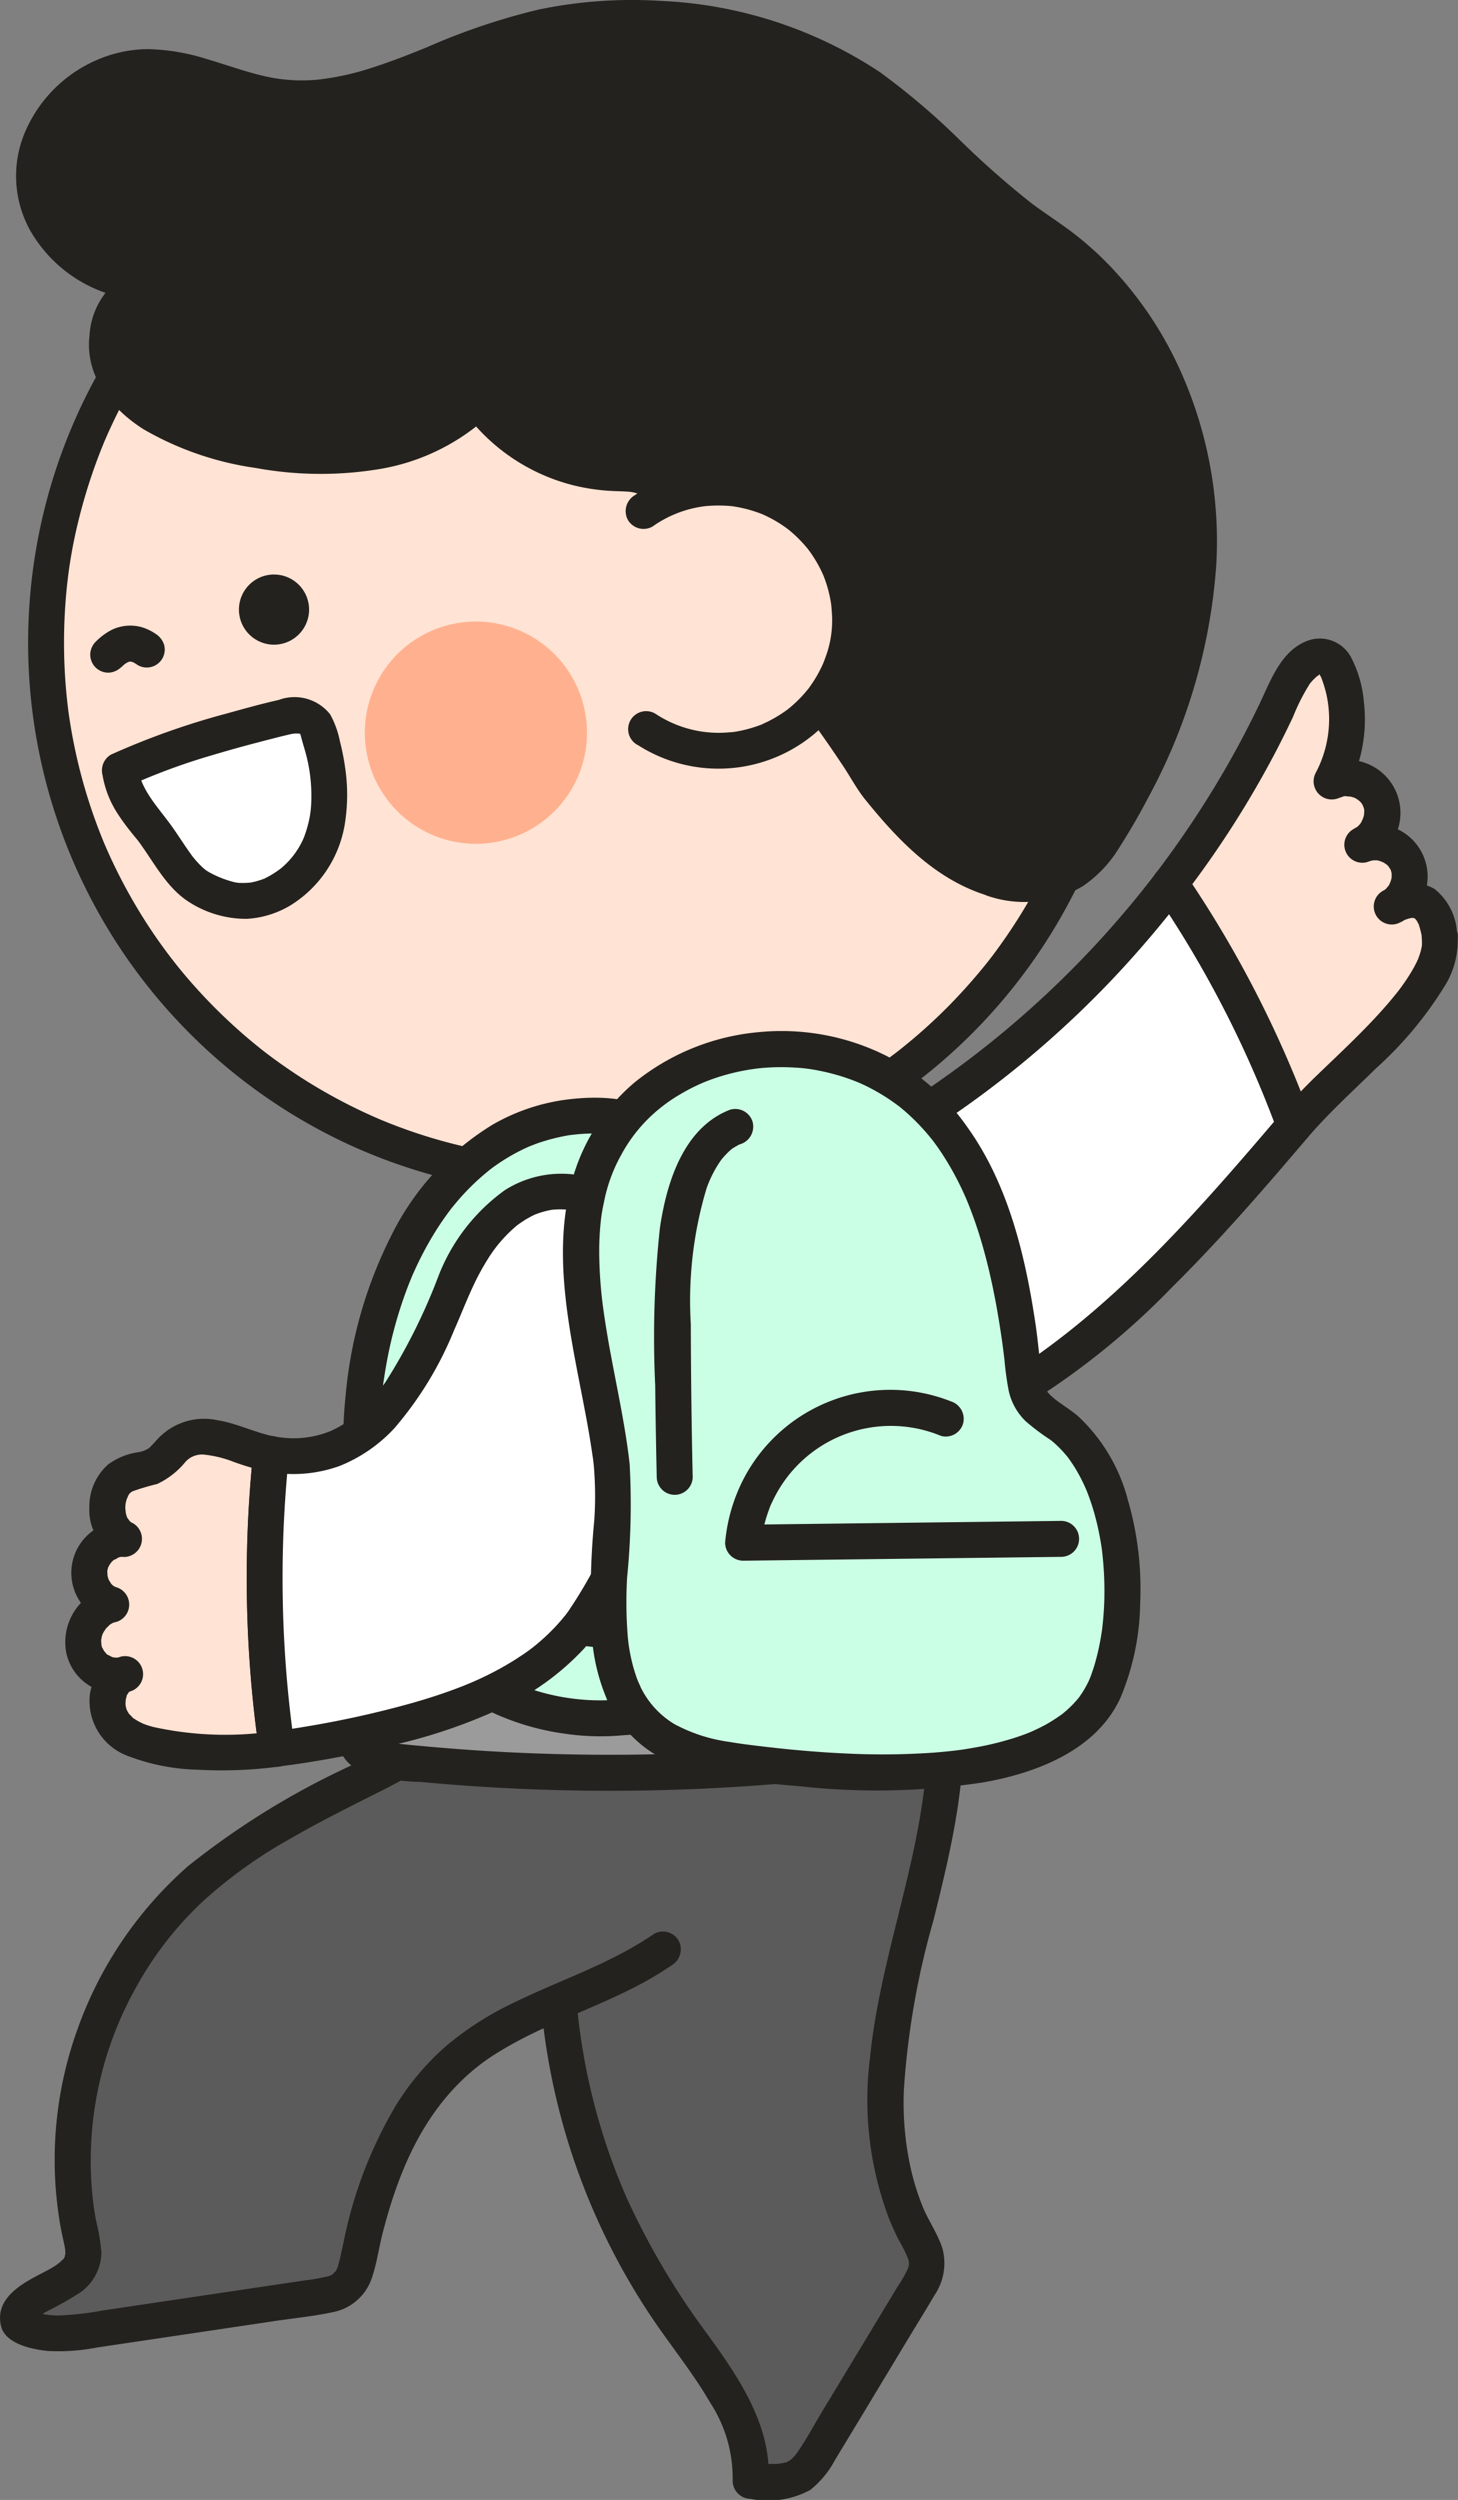 <svg xmlns="http://www.w3.org/2000/svg" width="84.851" height="145.431" viewBox="0 0 84.851 145.431">
  <rect x="0" y="0" width="84.851" height="145.431" fill="#808080" stroke="none"/>
  <g id="img_" transform="translate(-543.607 -739.114)">
    <path id="패스_5023" data-name="패스 5023" d="M600.131,906.364a37.145,37.145,0,0,0,4.5,34.521c2.07,2.942,4.673,5.968,4.434,9.428,1.87.114,2.794.261,3.782-1.374l5.883-9.737a3.209,3.209,0,0,0,.591-1.5,3.627,3.627,0,0,0-.62-1.721c-2.5-4.669-1.953-10.146-.809-15.213s2.839-10.137,2.466-15.294" transform="translate(-21.768 -66.874)" fill="#5b5b5b"/>
    <path id="패스_5024" data-name="패스 5024" d="M598.42,905.382a37.28,37.28,0,0,0-2.092,18.038,38.894,38.894,0,0,0,6.692,17.289c1.013,1.441,2.107,2.832,2.991,4.359a8,8,0,0,1,1.3,4.541,1.065,1.065,0,0,0,1.047,1.047,5.182,5.182,0,0,0,3.474-.523,5.606,5.606,0,0,0,1.442-1.749l1.452-2.4,2.9-4.806c.477-.789.967-1.572,1.43-2.369a3.311,3.311,0,0,0,.465-2.723c-.267-.84-.793-1.578-1.133-2.39a14.734,14.734,0,0,1-.692-2.175,17.716,17.716,0,0,1-.419-4.663A46.693,46.693,0,0,1,619,916.993c.991-3.991,1.98-8.08,1.7-12.224a1.072,1.072,0,0,0-1.047-1.047,1.055,1.055,0,0,0-1.047,1.047c.475,6.915-2.623,13.416-3.3,20.216a19.518,19.518,0,0,0,1.12,9.4c.167.4.343.8.542,1.191a8.229,8.229,0,0,1,.535,1.067.751.751,0,0,1-.019.67,8.106,8.106,0,0,1-.6,1.039l-2.827,4.679-1.566,2.592c-.491.813-.943,1.674-1.5,2.446.1-.145-.013.016-.044.05-.059.065-.116.129-.179.19-.039.038-.085.071-.122.109s.158-.084-.037.017c-.053.028-.109.059-.16.09-.165.1.188-.031-.017,0-.117.02-.239.06-.356.087.267-.062-.087,0-.19.008-.143.005-.286,0-.43,0-.37-.01-.739-.038-1.107-.06l1.047,1.046c.194-3.232-1.746-6.033-3.55-8.528a43.522,43.522,0,0,1-4.714-7.966,36.346,36.346,0,0,1-2.925-17.423,32.929,32.929,0,0,1,.734-4.831,36.031,36.031,0,0,1,1.489-4.923,1.055,1.055,0,0,0-.731-1.287,1.07,1.07,0,0,0-1.287.731" transform="translate(-21.067 -66.171)" fill="#24221e"/>
    <path id="패스_5025" data-name="패스 5025" d="M588.194,904.848a31.507,31.507,0,0,0-20.155,2.884c-5.519,2.864-11.026,5.121-14.818,9.989a21.666,21.666,0,0,0-4.213,17.855,2.739,2.739,0,0,1,.047,1.607c-.631,1.565-3.982,1.787-3.662,3.424,1.075.848,2.711.688,4.131.477l13.3-1.979a3.318,3.318,0,0,0,1.512-.482,2.628,2.628,0,0,0,.815-1.674c.949-4.491,2.555-9.177,6.462-12.158,3.314-2.528,7.844-3.48,11.284-5.871" transform="translate(-0.71 -66.402)" fill="#5b5b5b"/>
    <path id="패스_5026" data-name="패스 5026" d="M587.762,903.143a32.849,32.849,0,0,0-12.338.013,31.227,31.227,0,0,0-5.724,1.662c-1.881.749-3.659,1.71-5.465,2.619a46.1,46.1,0,0,0-9.69,5.947,22.784,22.784,0,0,0-6.484,9.641,22.363,22.363,0,0,0-.914,11.421c.069.379.2.895.244,1.185a1.5,1.5,0,0,1,.012.374c.019-.148-.08.254.013.018-.016.041-.048.078-.062.12s-.047.077-.072.114q.145-.179.038-.049c-.1.1-.211.2-.309.3.188-.19-.08.051-.156.1-.268.172-.55.32-.833.466-1.171.6-2.732,1.466-2.357,3.057.248,1.049,1.824,1.364,2.73,1.453a11.727,11.727,0,0,0,2.847-.2l6.946-1.033,3.4-.507c1.117-.166,2.262-.278,3.367-.513a2.988,2.988,0,0,0,2.318-2.074c.268-.8.382-1.659.589-2.475.862-3.385,2.172-6.613,4.707-9.019a11.85,11.85,0,0,1,2.048-1.566,24.131,24.131,0,0,1,2.564-1.356c1.706-.792,3.464-1.468,5.146-2.31a19.866,19.866,0,0,0,2.393-1.4,1.073,1.073,0,0,0,.375-1.432,1.055,1.055,0,0,0-1.432-.375c-2.523,1.738-5.468,2.679-8.2,4.02a18.286,18.286,0,0,0-3.852,2.463,15.188,15.188,0,0,0-2.9,3.386,25.222,25.222,0,0,0-3.1,8.017c-.074.324-.14.649-.213.974-.04.173-.09.341-.138.512-.007.023-.074.185-.01.045a1.744,1.744,0,0,1-.153.274c.1-.147-.2.159-.087.081a.954.954,0,0,1-.423.17,11.962,11.962,0,0,1-1.259.215l-5.542.825-6.207.924a17.327,17.327,0,0,1-2.433.283,4.291,4.291,0,0,1-1.014-.074c-.07-.016-.141-.034-.211-.054-.014,0-.31-.107-.153-.042a2.48,2.48,0,0,1-.548-.33l.481.625c.025.151,0,.17.016.028.022-.178-.063.243.007.023.019-.062-.108.222-.013.043s-.149.133.014-.025c.045-.043.09-.088.135-.132.144-.139-.056.026,0,0,.146-.08.282-.187.427-.27a20.613,20.613,0,0,0,1.822-1.017,2.891,2.891,0,0,0,1.4-2.464,11.926,11.926,0,0,0-.309-1.809c-.1-.536-.157-.916-.206-1.4a20.626,20.626,0,0,1,2.538-12.195,20.075,20.075,0,0,1,3.925-5.031,27.4,27.4,0,0,1,5.032-3.6c1.878-1.086,3.827-2.041,5.762-3.018a40.932,40.932,0,0,1,6-2.643,30.508,30.508,0,0,1,13.458-1.216c.417.057,1.023.16,1.508.253a1.075,1.075,0,0,0,1.287-.731,1.056,1.056,0,0,0-.731-1.288" transform="translate(0 -65.705)" fill="#24221e"/>
    <path id="패스_5027" data-name="패스 5027" d="M621.267,842.487l7.492,14.795c8.751-3.569,15.27-10.933,21.4-18.149a63.721,63.721,0,0,0-7.227-14.059,57.686,57.686,0,0,1-21.67,17.414" transform="translate(-31.218 -34.555)" fill="#fff"/>
    <path id="패스_5028" data-name="패스 5028" d="M619.664,842.324l2.534,5,4.036,7.97.923,1.822a1.048,1.048,0,0,0,1.182.481,44.013,44.013,0,0,0,14.026-9.766c2.02-2,3.924-4.107,5.783-6.252q.711-.82,1.415-1.647c.213-.251.434-.5.642-.753.448-.552.259-1.064.047-1.659-.539-1.513-1.165-3-1.85-4.45a79.084,79.084,0,0,0-5.261-9.218,1.064,1.064,0,0,0-1.807,0,57.1,57.1,0,0,1-15.881,14.184,56.084,56.084,0,0,1-5.413,2.854,1.055,1.055,0,0,0-.376,1.432,1.072,1.072,0,0,0,1.432.376,58.253,58.253,0,0,0,17.96-12.958,61.417,61.417,0,0,0,4.084-4.831h-1.807a63.014,63.014,0,0,1,7.122,13.809l.269-1.018c-4.7,5.524-9.588,11.17-15.68,15.094a33.607,33.607,0,0,1-5.262,2.786l1.182.481-2.534-5-4.037-7.969-.922-1.822a1.047,1.047,0,1,0-1.807,1.057" transform="translate(-30.52 -33.862)" fill="#24221e"/>
    <path id="패스_5029" data-name="패스 5029" d="M673.177,819.293c-.21-1.662-1-2.749-2.782-1.771a2,2,0,0,0-1.741-3.6,2.04,2.04,0,1,0-1.788-3.665,7.664,7.664,0,0,0,.424-6.334,1.714,1.714,0,0,0-.472-.749c-.925-.743-2.087.573-2.568,1.657a56.585,56.585,0,0,1-6.747,11.35,63.765,63.765,0,0,1,7.227,14.059l.481-.565c1.924-2.268,8.37-7.2,7.966-10.386" transform="translate(-45.785 -25.666)" fill="#ffe3d4"/>
    <path id="패스_5030" data-name="패스 5030" d="M673.479,818.313a3.529,3.529,0,0,0-1.309-2.522,2.87,2.87,0,0,0-3.01.126l1.057,1.807a3.044,3.044,0,0,0-2.548-5.508l.806,1.912a3.084,3.084,0,1,0-2.844-5.472l1.432,1.432a8.715,8.715,0,0,0,1-5.129,6.906,6.906,0,0,0-.764-2.67,2.066,2.066,0,0,0-2.353-.991c-1.683.507-2.3,2.362-2.985,3.779q-1.168,2.435-2.57,4.748a58.377,58.377,0,0,1-3.5,5.13,1.017,1.017,0,0,0,0,1.057,63.066,63.066,0,0,1,7.122,13.809,1.056,1.056,0,0,0,1.749.462c1.239-1.456,2.652-2.727,4.014-4.066a21.824,21.824,0,0,0,3.985-4.776,4.958,4.958,0,0,0,.755-2.848,1.077,1.077,0,0,0-1.046-1.047,1.054,1.054,0,0,0-1.047,1.047,3.164,3.164,0,0,1,.012.482c-.01.259.035-.1,0,.034-.023.083-.034.171-.056.255-.046.179-.11.35-.172.524-.02.058-.088.163.021-.049-.023.044-.04.091-.062.135-.044.092-.089.183-.136.272a9.958,9.958,0,0,1-.7,1.116c-.068.1-.137.19-.207.284l-.108.142c.12-.156.021-.028,0,0-.164.2-.329.407-.5.607-1.3,1.519-2.775,2.875-4.211,4.26-.712.687-1.381,1.393-2.022,2.148l1.75.461a65.177,65.177,0,0,0-7.333-14.309v1.057a57.6,57.6,0,0,0,5.19-8.128q.548-1.047,1.052-2.116a11.587,11.587,0,0,1,.98-1.926c-.08.111.025-.031.036-.044.047-.054.093-.108.142-.159s.124-.121.187-.181c.122-.116-.112.071.021-.021.065-.045.132-.083.2-.123-.084.05-.127-.012,0,0,.051.007.187.021-.032-.008.1,0,.109,0,.025-.01s-.077-.011.023.013l-.045-.018c-.072-.032-.061-.022.034.03-.037.016-.061-.053-.075-.072a2.008,2.008,0,0,1,.113.193c.164.3-.024-.078.051.118a6.969,6.969,0,0,1,.309,1.066,6.652,6.652,0,0,1-.649,4.4,1.056,1.056,0,0,0,1.432,1.432c-.191.091.149-.041.195-.054.223-.065-.136-.025.1-.008.053,0,.42.054.194,0,.093.021.184.048.276.072.114.042.12.043.014,0,.057.028.113.057.168.09s.246.191.1.057c.029.026.236.244.176.168s.1.176.121.213c-.092-.187.007.062.023.106.024.123.027.123.011,0,.006.063.009.126.009.189,0,.035-.034.324.005.1a2.525,2.525,0,0,1-.1.368c.065-.192-.035.066-.052.1-.031.055-.064.109-.1.161.07-.084.066-.08-.012.011a2.441,2.441,0,0,1-.2.2c.165-.13-.149.069-.188.089a1.048,1.048,0,0,0,.806,1.913,2.36,2.36,0,0,1,.325-.1c.076-.015.063-.014-.038,0a1.347,1.347,0,0,1,.145-.006c.049,0,.1,0,.146,0q-.175-.032.012,0c.1.024.189.047.282.078-.183-.06.078.041.106.057s.256.183.107.059a1.855,1.855,0,0,1,.208.2c-.126-.143.06.105.083.149q.049.1-.008-.026a2.014,2.014,0,0,1,.075.282c-.014-.118-.016-.115-.007.011,0,.1,0,.194-.011.291.025-.188-.022.047-.039.1-.01.033-.128.28-.038.113a2.6,2.6,0,0,1-.149.251c.111-.161-.059.051-.087.084-.092.08-.1.087-.012.021a1.725,1.725,0,0,1-.166.1,1.047,1.047,0,1,0,1.057,1.807c-.01,0,.305-.154.167-.094.063-.027.129-.049.194-.07.09-.029.181-.049.273-.07-.131.029-.106.014.014.007.149-.008.112.014-.012-.017a1.05,1.05,0,0,0,.173.045c.112,0-.186-.094-.029,0s-.087-.149.011,0c.017.026.169.176.064.056s.03.048.049.079c.034.056.062.117.1.175.059.1-.052-.169.01.02a5.619,5.619,0,0,1,.234,1.016,1.053,1.053,0,0,0,1.288.731,1.075,1.075,0,0,0,.731-1.288" transform="translate(-45.078 -24.964)" fill="#24221e"/>
    <path id="패스_5031" data-name="패스 5031" d="M610.341,780.689a31.131,31.131,0,1,1-31.131-31.131,31.132,31.132,0,0,1,31.131,31.131" transform="translate(-1.798 -4.198)" fill="#ffe3d4"/>
    <path id="패스_5032" data-name="패스 5032" d="M608.591,779.986q0,1.258-.1,2.512-.046.568-.111,1.134c-.012.1-.025.2-.038.307a.718.718,0,0,1-.017.13c-.032.22-.064.44-.1.659a30.972,30.972,0,0,1-1.134,4.668q-.357,1.092-.795,2.155c-.005.013-.133.315-.048.117-.039.091-.078.182-.118.274q-.1.227-.2.453-.268.586-.56,1.16a31.166,31.166,0,0,1-2.4,3.956c-.486.682-.739,1.009-1.274,1.652q-.753.9-1.572,1.749-.784.809-1.625,1.56-.421.376-.854.736-.208.172-.418.341l-.23.183-.154.121q.123-.1-.022.016a32.388,32.388,0,0,1-3.873,2.519q-1,.547-2.033,1.022c-.18.083-.362.163-.544.242-.012.005-.314.134-.116.051l-.276.114q-.554.226-1.116.431a30.881,30.881,0,0,1-4.559,1.271q-.551.109-1.106.2c-.2.033-.405.063-.609.092a.782.782,0,0,1-.13.017l-.307.038q-1.24.144-2.488.19a31.563,31.563,0,0,1-4.9-.2c-.316-.038-.5-.063-.943-.134q-.63-.1-1.255-.228-1.165-.237-2.311-.561t-2.286-.748q-.514-.19-1.021-.4c-.013-.005-.315-.133-.117-.048l-.183-.079q-.318-.139-.634-.284a31.081,31.081,0,0,1-4.053-2.25q-.451-.3-.893-.61c-.16-.113-.319-.229-.477-.344l-.236-.176c-.029-.021-.335-.255-.178-.134q-.892-.69-1.729-1.445a31.223,31.223,0,0,1-3.187-3.319,29.963,29.963,0,0,1-2.558-3.633q-.61-1.016-1.141-2.076-.244-.487-.471-.983-.124-.271-.242-.544c.007.017-.121-.282-.065-.149.033.078-.085-.2-.1-.242a30.943,30.943,0,0,1-1.441-4.486q-.284-1.189-.474-2.4c-.029-.185-.057-.372-.083-.558s.03.249-.01-.079c-.013-.1-.026-.2-.038-.307q-.072-.618-.119-1.237a31.507,31.507,0,0,1,.008-4.92,27.9,27.9,0,0,1,.751-4.623,31.521,31.521,0,0,1,1.481-4.522c.011-.028.078-.185.01-.025.039-.091.078-.182.118-.273q.119-.273.245-.543.248-.54.518-1.07.537-1.056,1.154-2.068.589-.966,1.245-1.887.314-.439.642-.868c-.129.168.069-.087.077-.1l.183-.231q.215-.267.435-.53a31.29,31.29,0,0,1,3.207-3.3q.4-.358.818-.7.227-.187.457-.371l.154-.122.155-.121q-.124.1.021-.016c.629-.472,1.268-.928,1.927-1.356a30.983,30.983,0,0,1,4.069-2.226c.66-.3,1.171-.509,1.961-.8q1.132-.411,2.293-.733,1.123-.312,2.266-.538.6-.119,1.207-.214c.169-.027.338-.051.508-.075a.718.718,0,0,1,.129-.017l.41-.049a31.536,31.536,0,0,1,4.91-.17q1.193.051,2.38.194l.307.038c-.22-.028.115.016.129.018.2.029.406.06.608.093q.6.1,1.2.222a30.943,30.943,0,0,1,4.547,1.3q.515.191,1.021.4c.013.005.315.133.117.048l.273.118q.3.129.589.265,1.054.488,2.07,1.055,1.032.575,2.019,1.228.45.3.891.612c.147.1.292.21.437.318l.2.146c.028.021.335.255.178.134a31.086,31.086,0,0,1,3.417,3.082q.814.85,1.561,1.759c.1.126.207.253.309.381l.182.231a.749.749,0,0,1,.076.1c.236.314.47.63.7.951a31.2,31.2,0,0,1,2.374,3.972q.266.532.512,1.073.1.226.2.454c.005.013.134.314.05.115q.077.184.152.368.43,1.066.781,2.161a30.956,30.956,0,0,1,1.1,4.629c.032.2.062.405.09.609-.03-.221.014.116.016.13.013.1.024.205.036.307q.064.566.108,1.134.092,1.2.091,2.408a1.047,1.047,0,0,0,2.093,0,32.232,32.232,0,0,0-5.908-18.58,32.177,32.177,0,0,0-58.355,16.171,32.159,32.159,0,0,0,18.8,31.719,32.556,32.556,0,0,0,19.736,2.217,32.183,32.183,0,0,0,25.325-26.483,33.608,33.608,0,0,0,.4-5.045,1.047,1.047,0,0,0-2.093,0" transform="translate(-1.094 -3.496)" fill="#24221e"/>
    <path id="패스_5033" data-name="패스 5033" d="M570.921,796.751a2.041,2.041,0,1,1-2.311-1.73,2.042,2.042,0,0,1,2.311,1.73" transform="translate(-9.347 -22.465)" fill="#24221e"/>
    <path id="패스_5034" data-name="패스 5034" d="M554.182,802.421a3.552,3.552,0,0,1,.3-.272l-.212.163a2.135,2.135,0,0,1,.453-.271l-.25.106a1.5,1.5,0,0,1,.363-.1l-.278.038a1.4,1.4,0,0,1,.335,0l-.278-.038a1.65,1.65,0,0,1,.373.1l-.25-.105a2.345,2.345,0,0,1,.414.233,1.047,1.047,0,0,0,1.538-1.182,1.177,1.177,0,0,0-.481-.626,2.948,2.948,0,0,0-.835-.4,2.5,2.5,0,0,0-1.094-.047,2.359,2.359,0,0,0-.794.292,3.753,3.753,0,0,0-.788.618,1.08,1.08,0,0,0-.306.74,1.063,1.063,0,0,0,.306.74,1.053,1.053,0,0,0,.74.307,1.091,1.091,0,0,0,.74-.307" transform="translate(-3.533 -24.472)" fill="#24221e"/>
    <path id="패스_5035" data-name="패스 5035" d="M591.975,805.123a6.464,6.464,0,1,1-7.319-5.478,6.464,6.464,0,0,1,7.319,5.478" transform="translate(-14.273 -24.306)" fill="#ffb18f"/>
    <path id="패스_5036" data-name="패스 5036" d="M560.007,818.778c-1.28-.693-2.072-2.478-3.025-3.616a6.6,6.6,0,0,1-1.711-3.253,52.79,52.79,0,0,1,9.367-3.048c.649-.163,1.446-.279,1.891.221a1.773,1.773,0,0,1,.325.67,9.673,9.673,0,0,1,.112,6.4,5.031,5.031,0,0,1-5.064,3.314,5.827,5.827,0,0,1-1.9-.69" transform="translate(-4.689 -27.982)" fill="#fff"/>
    <path id="패스_5037" data-name="패스 5037" d="M559.845,817.182c-.071-.04-.14-.082-.209-.125-.015-.01-.169-.121-.094-.063s-.13-.115-.125-.111c-.051-.046-.1-.093-.148-.142-.111-.111-.217-.227-.319-.347-.047-.055-.091-.109-.136-.166s-.045-.056,0,0l-.065-.087c-.386-.533-.734-1.09-1.115-1.627-.834-1.177-1.831-2.121-2.041-3.575l-.481,1.182a36.655,36.655,0,0,1,4.948-1.816c.89-.267,1.786-.513,2.685-.747q.614-.161,1.228-.315c.19-.048.382-.091.572-.136a1.52,1.52,0,0,1,.427-.028c.158,0-.176-.086.08.014.238.091.04.019.026.008-.138-.108.016.065,0,.022s-.027-.171.039.1c.112.452.267.892.369,1.349a9.478,9.478,0,0,1,.234,2.51,5.7,5.7,0,0,1-.141,1.094c-.049.215-.107.428-.176.636-.027.084-.058.167-.088.251-.056.141-.065.165-.027.075-.022.05-.045.1-.069.149a4.718,4.718,0,0,1-1.275,1.642,5.74,5.74,0,0,1-.875.548c-.178.1-.091.045-.044.024a3.679,3.679,0,0,1-.352.125,4.027,4.027,0,0,1-.568.133c.178-.028-.047,0-.091,0q-.187.013-.373.007a1.588,1.588,0,0,1-.417-.049,6.075,6.075,0,0,1-1.38-.536,1.07,1.07,0,0,0-1.432.376,1.058,1.058,0,0,0,.376,1.432,6.156,6.156,0,0,0,3.173.867,5.527,5.527,0,0,0,2.635-.838,6.863,6.863,0,0,0,3.077-4.677,10.709,10.709,0,0,0,.01-3.337,13.376,13.376,0,0,0-.289-1.45,5.394,5.394,0,0,0-.575-1.595,2.644,2.644,0,0,0-2.993-.838c-1.011.228-2.015.508-3.013.786a43.84,43.84,0,0,0-6.76,2.4,1.07,1.07,0,0,0-.481,1.182,5.936,5.936,0,0,0,.95,2.354c.243.372.516.725.794,1.072.12.15.246.294.364.445-.089-.114.021.032.053.076.052.071.1.144.153.215.839,1.2,1.584,2.589,2.9,3.333a1.047,1.047,0,0,0,1.057-1.807" transform="translate(-3.999 -27.289)" fill="#24221e"/>
    <path id="패스_5038" data-name="패스 5038" d="M602.606,790.9c2.732.833,4.98.161,6.482-2.191,3.578-5.6,5.892-12.077,5.584-18.6a21.29,21.29,0,0,0-9.112-16.766c-5.008-3.3-7.84-8.12-13.74-10.506a26.285,26.285,0,0,0-17.916-.744c-4.219,1.4-8.344,3.936-12.762,3.367-2.659-.342-5.115-1.807-7.8-1.737-3.542.093-6.664,3.326-6.447,6.678s3.728,6.159,7.253,5.8c-2.442.1-3.682,3.245-2.623,5.326s3.483,3.182,5.811,3.87c5.223,1.543,11.625,1.512,15.426-2.258a10.246,10.246,0,0,0,7.809,4.2,4.736,4.736,0,0,1,2.16.366,3.538,3.538,0,0,1,1.079,1.16c3.807,5.609,8.626,10.9,12.125,16.639,1.812,2.231,3.84,4.532,6.67,5.395" transform="translate(-1.318 -0.703)" fill="#24221e"/>
    <path id="패스_5039" data-name="패스 5039" d="M601.638,791.206a6.685,6.685,0,0,0,5.615-.542,7.2,7.2,0,0,0,2.085-2.186q.95-1.484,1.766-3.049a33.18,33.18,0,0,0,3.912-13.418,24.156,24.156,0,0,0-2.48-12.164,21.7,21.7,0,0,0-3.473-5.014,19.169,19.169,0,0,0-2.185-2.018c-.847-.667-1.758-1.237-2.62-1.881a52.669,52.669,0,0,1-4.254-3.76,41.366,41.366,0,0,0-4.575-3.873,25.08,25.08,0,0,0-12.785-4.137,26.647,26.647,0,0,0-7.033.5,38.026,38.026,0,0,0-6.53,2.2c-1.072.433-2.148.859-3.251,1.206a15.316,15.316,0,0,1-3.086.676,9.694,9.694,0,0,1-3.159-.211c-1.119-.263-2.2-.657-3.3-.981a12.316,12.316,0,0,0-3.434-.583,7.638,7.638,0,0,0-3.11.69,7.981,7.981,0,0,0-4.051,4.141,6.525,6.525,0,0,0,.319,5.75,8.1,8.1,0,0,0,4.584,3.67,7.306,7.306,0,0,0,2.868.319,1.075,1.075,0,0,0,1.047-1.047,1.056,1.056,0,0,0-1.047-1.047,4.459,4.459,0,0,0-4.017,4.191c-.276,2.333,1.277,4.274,3.155,5.454a18.052,18.052,0,0,0,6.52,2.246,20.966,20.966,0,0,0,7.029.091,12.4,12.4,0,0,0,6.668-3.258l-1.644-.212a11.266,11.266,0,0,0,6.537,4.412,11.8,11.8,0,0,0,2.059.3c.33.019.66.02.99.044a2.134,2.134,0,0,1,.705.157.64.64,0,0,1,.249.176c.079.075.227.24.257.278.153.195.378.548.555.8q.655.949,1.337,1.879c1.782,2.439,3.668,4.8,5.5,7.2.913,1.2,1.814,2.4,2.681,3.63q.663.939,1.3,1.9c.411.625.772,1.305,1.242,1.887,1.906,2.359,4.084,4.642,7.058,5.573a1.047,1.047,0,1,0,.556-2.018,9.177,9.177,0,0,1-3.077-1.761,22.492,22.492,0,0,1-2.61-2.731,15.632,15.632,0,0,1-1.1-1.613q-.605-.935-1.242-1.849c-.844-1.215-1.724-2.4-2.618-3.583-1.8-2.372-3.659-4.7-5.431-7.089-.878-1.184-1.666-2.45-2.58-3.6a3.314,3.314,0,0,0-1.768-1.185,12.331,12.331,0,0,0-2.171-.2,9.615,9.615,0,0,1-3.708-1.13,8.906,8.906,0,0,1-1.563-1.077,9.687,9.687,0,0,1-.768-.75c-.114-.125-.223-.254-.332-.383-.076-.091-.117-.147-.244-.325a1.063,1.063,0,0,0-1.643-.212,8.5,8.5,0,0,1-2.211,1.595,7.6,7.6,0,0,1-1.148.507,13.035,13.035,0,0,1-1.38.413,14.291,14.291,0,0,1-1.436.271c.148-.02-.161.017-.211.023-.127.014-.255.026-.383.037-.257.022-.514.038-.771.048a20.176,20.176,0,0,1-3.012-.109q-.2-.021-.39-.046c-.124-.016-.025,0,0,0l-.222-.032q-.387-.057-.773-.129-.738-.135-1.467-.318t-1.436-.405c-.234-.074-.468-.153-.7-.236-.125-.045-.25-.091-.374-.14l-.159-.063c-.02-.008-.23-.1-.118-.047a10.989,10.989,0,0,1-1.352-.689c-.2-.124-.4-.257-.6-.395a.686.686,0,0,1-.133-.1c-.111-.091-.219-.185-.325-.283a6.01,6.01,0,0,1-.48-.5c-.034-.04-.069-.081-.1-.123.09.114-.018-.026-.029-.042-.071-.1-.14-.205-.2-.312s-.127-.216-.183-.327c-.02-.039-.038-.079-.057-.118-.068-.141.053.156.006.007a5.3,5.3,0,0,1-.161-.59c-.009-.043-.016-.087-.021-.13.013.094.01.132.008.016s-.013-.234-.012-.352.011-.236.018-.353c0-.02.021-.167,0-.036s.011-.056.016-.079a5.246,5.246,0,0,1,.188-.679c.014-.041.031-.082.047-.123-.036.088-.05.1,0,.01s.1-.206.164-.305.124-.193.19-.287c-.115.163.028-.029.079-.084.077-.084.158-.16.24-.237.031-.029.064-.055.1-.082-.068.057-.1.07-.01.013s.188-.12.288-.173l.114-.056c.106-.053-.164.044.025-.005.1-.026.193-.056.291-.081.033-.008.217-.04.078-.019s.128-.006.13-.006v-2.093a6.365,6.365,0,0,1-1.341-.011c-.124-.016-.008,0,.014,0l-.158-.027c-.1-.02-.209-.041-.313-.066a6.759,6.759,0,0,1-.665-.192c-.1-.035-.2-.072-.3-.111.133.053-.1-.046-.141-.063-.208-.1-.411-.206-.609-.323a4.939,4.939,0,0,1-.936-.679q-.233-.211-.447-.441c-.071-.077-.141-.154-.208-.234-.033-.039-.066-.08-.1-.12-.109-.135.075.105-.026-.035a6.591,6.591,0,0,1-.648-1.107c.066.144-.032-.083-.049-.127-.035-.1-.068-.192-.1-.289a5.428,5.428,0,0,1-.154-.643c-.009-.05-.018-.1-.024-.151,0,.021.016.148.007.024-.008-.1-.016-.205-.02-.308a6.285,6.285,0,0,1,.02-.663c.014-.2-.022.069.016-.126.019-.1.037-.2.059-.3a5.877,5.877,0,0,1,.184-.637c.017-.048.1-.264.077-.21s.072-.157.1-.2a6.673,6.673,0,0,1,.326-.588,6.417,6.417,0,0,1,1.571-1.67,7.09,7.09,0,0,1,1.153-.657c.11-.05.017-.008,0,0,.049-.02.1-.04.149-.058q.15-.056.3-.105a6.47,6.47,0,0,1,.672-.176c.1-.021.211-.041.316-.056-.156.023.1-.009.149-.012a6.725,6.725,0,0,1,.776-.015,7.218,7.218,0,0,1,1.435.194c2.167.477,4.189,1.423,6.425,1.592a15.751,15.751,0,0,0,6.4-1.1c2.061-.734,4.045-1.668,6.122-2.359a23.2,23.2,0,0,1,6.316-1.168,25.577,25.577,0,0,1,6.406.506,23.19,23.19,0,0,1,5.933,2.013c3.338,1.735,5.791,4.459,8.615,6.985q1.112,1,2.3,1.9c.74.562,1.616,1.1,2.3,1.634a19.128,19.128,0,0,1,2.06,1.877,17.542,17.542,0,0,1,1.705,2.077,20.877,20.877,0,0,1,2.537,4.881,22.658,22.658,0,0,1,.786,2.722q.153.691.264,1.39c.07.442.1.711.151,1.235a27.414,27.414,0,0,1-2,12.5,37.374,37.374,0,0,1-2.917,5.8q-.208.34-.423.677c-.062.1-.126.2-.193.291-.028.04-.207.276-.132.183a6.1,6.1,0,0,1-.42.468q-.108.107-.221.208c-.047.042-.244.2-.2.169.085-.064-.045.031-.051.035-.04.026-.08.055-.12.081-.08.053-.161.1-.245.151s-.166.09-.251.134c-.042.022-.085.041-.127.062.094-.045.073-.026-.011,0a5.317,5.317,0,0,1-.541.171c-.092.023-.185.044-.279.062l-.142.025c-.165.028.158-.013-.01,0a6.875,6.875,0,0,1-1.21-.008c-.123-.012-.008,0,.015,0-.053-.007-.107-.016-.16-.025q-.162-.028-.324-.062c-.242-.051-.481-.116-.718-.187a1.047,1.047,0,0,0-.556,2.018" transform="translate(-0.628 0)" fill="#24221e"/>
    <path id="패스_5040" data-name="패스 5040" d="M606.414,800.606a7.655,7.655,0,1,0-.182-12.7" transform="translate(-25.175 -19.064)" fill="#ffe3d4"/>
    <path id="패스_5041" data-name="패스 5041" d="M605.185,800.819a8.7,8.7,0,1,0-.183-14.51,1.073,1.073,0,0,0-.376,1.432,1.056,1.056,0,0,0,1.432.375,6.671,6.671,0,0,1,3.057-1.183,8.1,8.1,0,0,1,1.664.012c.125.014,0,0-.023,0l.2.033q.15.026.3.059a7.482,7.482,0,0,1,.777.214c.094.032.189.065.283.1.062.023.124.047.185.072-.019-.007-.131-.057-.022-.007.225.1.447.212.662.334q.3.17.582.367c.056.039.255.185.211.151-.093-.072.067.055.086.071.05.042.1.084.149.126a7.647,7.647,0,0,1,.981,1.026c-.112-.142.072.1.1.142q.1.141.192.286c.133.208.255.422.367.642.053.1.1.208.151.312,0,.007.069.156.027.057s.032.082.041.105c.089.234.169.472.235.714s.115.459.156.693c.01.052.044.3.023.128.019.154.033.309.042.465a6.084,6.084,0,0,1-.371,2.708c-.038.11-.08.219-.123.327-.062.158.06-.129-.01.025l-.062.135q-.158.336-.347.655c-.117.2-.246.387-.378.575-.028.04-.058.08-.087.118.1-.136,0,0-.018.02-.084.1-.167.2-.255.3q-.231.255-.482.488c-.084.078-.169.153-.257.227-.038.032-.076.062-.113.094-.237.2.084-.059-.059.047a7.733,7.733,0,0,1-1.219.74c-.049.024-.371.166-.2.1-.123.051-.248.1-.374.141a7.742,7.742,0,0,1-.773.224c-.132.03-.265.058-.4.081l-.2.033c.113-.017.046,0-.028,0-.278.025-.555.045-.834.045a6.659,6.659,0,0,1-3.654-1.1,1.047,1.047,0,1,0-1.056,1.807" transform="translate(-24.473 -18.373)" fill="#24221e"/>
    <path id="패스_5042" data-name="패스 5042" d="M615.134,876.583c0-6.75.123-13.77-1.784-20.279a15.67,15.67,0,0,0-4.32-7.629c-5.161-4.531-15.988-2.564-20.831,1.434-3.226,2.664-4.584,7.577-5.726,11.3a113.221,113.221,0,0,0-4.326,20.938,2.144,2.144,0,0,0,.126,1.28c.373.681,1.329.859,2.158.947a117.885,117.885,0,0,0,30-.63c1.551-.233,3.272-.6,4.117-1.811a4.914,4.914,0,0,0,.594-2.94c-.008-.863-.01-1.733-.01-2.607" transform="translate(-13.87 -42.995)" fill="#9b9b9b"/>
    <path id="패스_5043" data-name="패스 5043" d="M615.485,875.879a108.879,108.879,0,0,0-.628-14.831,37.321,37.321,0,0,0-1.554-6.876,17.361,17.361,0,0,0-3.143-5.842c-2.374-2.769-5.9-3.877-9.456-4a23.321,23.321,0,0,0-10.47,2.175,14.427,14.427,0,0,0-4.062,2.693,15.461,15.461,0,0,0-3.193,4.879A50.016,50.016,0,0,0,581,859.652c-.7,2.3-1.369,4.612-1.945,6.949a114.735,114.735,0,0,0-2.639,14.9,3.306,3.306,0,0,0,.2,1.843,2.407,2.407,0,0,0,1.193,1.122,10.9,10.9,0,0,0,3.446.6q3.818.359,7.654.468a118.031,118.031,0,0,0,15.248-.551q1.924-.2,3.841-.453a33.078,33.078,0,0,0,3.436-.552,6.141,6.141,0,0,0,2.752-1.353,4.557,4.557,0,0,0,1.292-3.22c.06-1.17,0-2.354,0-3.526a1.047,1.047,0,1,0-2.093,0c0,1.152.053,2.314,0,3.466a3.31,3.31,0,0,1-.226,1.183,2.96,2.96,0,0,1-.182.319c-.071.113-.013.028.006,0-.032.04-.066.078-.1.115a2.931,2.931,0,0,1-.216.215c-.038.034-.076.068-.116.1.087-.069.013-.011-.035.019a3.786,3.786,0,0,1-1.051.5,10.79,10.79,0,0,1-1.357.324c-1.082.2-2.178.331-3.269.467a117.848,117.848,0,0,1-14.571.9q-3.653,0-7.3-.226-1.822-.114-3.64-.284c-.585-.054-1.172-.105-1.755-.178-.123-.016-.009,0,.014,0l-.16-.026c-.106-.019-.211-.041-.315-.066s-.2-.057-.3-.089-.011,0,.011.012c-.061-.026-.117-.065-.178-.09-.177-.075.06.032-.1-.065-.007,0-.117-.121-.042-.037s-.022-.034-.026-.052c.025.113-.035-.179-.014-.036a1.99,1.99,0,0,1,0-.418c.039-.575.123-1.15.193-1.722q.209-1.712.476-3.415.554-3.548,1.332-7.054a111.015,111.015,0,0,1,3.5-12.512,20.788,20.788,0,0,1,2.336-4.937,8.8,8.8,0,0,1,.718-.954,10.105,10.105,0,0,1,.931-.956c.142-.127.289-.249.438-.37l.1-.075c-.008.007-.145.109-.049.04.078-.057.154-.115.233-.172q.434-.311.891-.587a17.626,17.626,0,0,1,2.018-1.047c.039-.018.262-.114.179-.079s.143-.058.184-.075q.291-.118.585-.226.574-.213,1.16-.393a23.411,23.411,0,0,1,2.43-.611q.622-.121,1.249-.209c-.173.024.069-.008.124-.015l.3-.035c.218-.023.436-.044.654-.06a20.1,20.1,0,0,1,2.5-.041c.407.019.813.052,1.218.1.065.008.288.039.105.013l.285.043q.306.05.609.111a13.419,13.419,0,0,1,2.216.66c.112.044-.028-.012-.041-.018l.124.054.245.112c.174.083.346.171.516.264a9.218,9.218,0,0,1,.932.585c.032.023.227.169.139.1s.1.084.133.11c.184.152.361.313.533.479a11.2,11.2,0,0,1,.983,1.082,13.8,13.8,0,0,1,1.523,2.539,20.609,20.609,0,0,1,1.021,2.692c.337,1.081.615,2.18.846,3.289a68.65,68.65,0,0,1,1.058,13.813c0,1.139,0,2.278,0,3.417a1.047,1.047,0,1,0,2.093,0" transform="translate(-13.174 -42.291)" fill="#24221e"/>
    <path id="패스_5044" data-name="패스 5044" d="M584.378,860.967a21.624,21.624,0,0,1,.642-3.956c1.218-4.422,5.68-3.222,9.4-3.324a3.652,3.652,0,0,0,1.4-.252c1.637-.733,1.628-3.309.326-4.543s-3.29-1.39-5.071-1.182c-12.2,1.427-15.867,22.437-8.455,30.63a13.816,13.816,0,0,0,11.641,4.273,5.476,5.476,0,0,0,3.176-1.237,2.283,2.283,0,0,0,.4-3.016c-.932-1.112-2.73-.808-4.224-.77a8.756,8.756,0,0,1-7.235-3.536,11.954,11.954,0,0,1-1.893-5.822,42.627,42.627,0,0,1-.1-7.266" transform="translate(-14.147 -43.623)" fill="#cbffe5"/>
    <path id="패스_5045" data-name="패스 5045" d="M584.718,860.27a19.334,19.334,0,0,1,.6-3.678,5.6,5.6,0,0,1,.231-.682c-.067.158.025-.044.051-.1.054-.107.111-.213.173-.316s.126-.192.191-.287c-.1.147-.014.017.042-.048.131-.152.288-.275.426-.419.1-.1-.149.1-.027.02.032-.02.063-.045.094-.067.075-.051.151-.1.228-.145s.157-.088.238-.128.318-.121.1-.052a8.171,8.171,0,0,1,1.116-.3c.089-.016.307-.045.09-.019.1-.012.2-.023.294-.032.214-.021.429-.034.644-.043.415-.017.83-.016,1.244-.007.878.018,1.755.071,2.632.076a4.532,4.532,0,0,0,3.311-.933c1.514-1.436,1.231-4.039-.075-5.5-1.606-1.793-4.333-1.888-6.539-1.568a11.61,11.61,0,0,0-4.09,1.439,15.7,15.7,0,0,0-5.917,6.53,25.618,25.618,0,0,0-2.616,9.249,24.155,24.155,0,0,0,.813,9.24,14.5,14.5,0,0,0,5.6,7.959,14.809,14.809,0,0,0,6.32,2.434,14.334,14.334,0,0,0,3.483.089,7.2,7.2,0,0,0,3.564-1.135,3.691,3.691,0,0,0,1.63-3.208,3.027,3.027,0,0,0-2.219-2.653,9.8,9.8,0,0,0-3.242-.147,7.563,7.563,0,0,1-3.059-.459,7.457,7.457,0,0,1-4.344-4.074,19.017,19.017,0,0,1-1.09-7.139c-.029-1.3,0-2.6.1-3.9a1.056,1.056,0,0,0-1.047-1.047,1.067,1.067,0,0,0-1.047,1.047,40.629,40.629,0,0,0,.122,7.454,12.56,12.56,0,0,0,2.487,6.776,9.633,9.633,0,0,0,5.658,3.27,14.853,14.853,0,0,0,3.251.115c.236-.009.472-.014.709-.009.124,0,.249.008.373.018l.157.014c-.112-.011-.045-.009.028.005.115.023.228.047.341.078.056.017.328.13.159.047.087.042.168.091.251.141.036.021.14.122.019.011.048.044.094.09.141.137,0,0,.1.129.047.054s.047.092.058.111c.057.1,0,0,0-.018.017.047.031.1.044.145.007.027.041.232.026.109s0,.054,0,.063c0,.051,0,.1,0,.154,0,.109.035-.1-.007.081-.023.1-.051.2-.081.3-.008.024-.078.179-.014.045-.023.048-.048.1-.074.142s-.181.286-.1.187a2.226,2.226,0,0,1-.261.274,3.285,3.285,0,0,1-1.187.628,7.683,7.683,0,0,1-1.5.294,12.79,12.79,0,0,1-6.13-.892,13.488,13.488,0,0,1-2.642-1.456,10.132,10.132,0,0,1-1.119-.92,11.842,11.842,0,0,1-.944-.987c-.1-.113-.186-.231-.281-.344-.04-.047.12.161,0-.007-.054-.074-.109-.148-.163-.223q-.283-.4-.535-.816a18.16,18.16,0,0,1-.894-1.752c.086.185.023.056-.021-.053-.028-.068-.055-.136-.081-.205q-.1-.257-.193-.52-.169-.477-.309-.963a20.131,20.131,0,0,1-.48-2.055c-.032-.179-.062-.359-.09-.54-.012-.078-.023-.155-.034-.233-.008-.052-.015-.1-.022-.156.01.073.022.176.007.043-.043-.368-.084-.737-.113-1.107-.057-.737-.081-1.477-.073-2.215s.048-1.5.121-2.24q.028-.285.062-.57c.01-.081.02-.163.03-.244.007-.052.029-.205,0,.035.008-.055.015-.108.023-.163q.082-.568.188-1.131a24.67,24.67,0,0,1,1.206-4.282c.062-.161.127-.321.191-.481.1-.247-.043.094.033-.079.042-.1.084-.193.127-.289q.216-.483.458-.955a18.7,18.7,0,0,1,1.065-1.826c.195-.293.4-.578.611-.86.111-.148-.109.133.042-.054l.14-.174c.117-.143.237-.284.359-.423a13.684,13.684,0,0,1,1.426-1.4c.119-.1.241-.2.362-.3-.161.129-.039.031.045-.032s.154-.113.231-.168q.394-.278.808-.523.431-.253.882-.467l.194-.09c.043-.02.088-.037.131-.058,0,0-.195.078-.086.036.168-.064.333-.133.5-.193a11.367,11.367,0,0,1,1.948-.492c.215-.037-.045,0,.019,0,.114-.012.227-.027.341-.038q.4-.04.812-.05c.272-.006.544,0,.816.017a3.463,3.463,0,0,1,.638.082,5.679,5.679,0,0,1,.713.189,2.481,2.481,0,0,1,.616.286,2.37,2.37,0,0,1,.466.337c.078.072.148.149.222.227.012.012.1.127.027.03s.033.053.044.071c.054.087.108.174.154.264.036.07.1.24.039.07a4.88,4.88,0,0,1,.176.635c.026.12,0-.048-.006-.061.007.058.012.116.016.174q.007.13.005.26c0,.045-.023.34-.007.2s-.029.144-.042.194c-.023.1-.054.186-.085.279-.038.112.022-.051.027-.06-.024.048-.047.1-.074.145-.039.071-.084.138-.129.206.13-.2-.053.039-.1.094-.106.124.126-.059-.079.064-.036.021-.2.116-.158.094a2.373,2.373,0,0,1-.712.145c-.851.052-1.709,0-2.56-.029a12.278,12.278,0,0,0-4.9.452,4.939,4.939,0,0,0-2.067,1.424,6.653,6.653,0,0,0-1.271,2.739,24.818,24.818,0,0,0-.555,3.753,1.055,1.055,0,0,0,1.047,1.046,1.068,1.068,0,0,0,1.047-1.046" transform="translate(-13.441 -42.927)" fill="#24221e"/>
    <path id="패스_5046" data-name="패스 5046" d="M554.131,892.692a1.916,1.916,0,0,1-2.386-1.5,2.272,2.272,0,0,1,1.618-2.554,1.935,1.935,0,0,1-1.263-2.211,1.971,1.971,0,0,1,2-1.6c-1.346-.588-1.3-3.111.066-3.759a16.38,16.38,0,0,0,1.841-.584,14.016,14.016,0,0,0,1.161-1.107c1.361-1.1,3.174-.122,4.763.349a6.475,6.475,0,0,0,.707.161,69.813,69.813,0,0,0,.336,17.148,22.59,22.59,0,0,1-6.265-.019q-.342-.055-.682-.124a3.8,3.8,0,0,1-2.614-1.455c-.564-.9-.281-2.459.716-2.742" transform="translate(-3.258 -56.181)" fill="#ffe3d4"/>
    <path id="패스_5047" data-name="패스 5047" d="M553.156,890.994a1.653,1.653,0,0,1-.185.05q.183-.019,0-.005c-.056,0-.318-.041-.1.006a2.261,2.261,0,0,1-.272-.074c.2.069-.129-.08-.173-.107-.166-.1.048.086-.086-.077-.029-.035-.184-.228-.085-.084-.027-.038-.187-.367-.12-.186a1.7,1.7,0,0,1-.08-.291c.037.2.005-.106,0-.127.011-.127.007-.136-.01-.026q.013-.076.03-.151a.939.939,0,0,1,.184-.46c.035-.059.073-.115.113-.17-.05.065-.051.071,0,.016.027-.029.268-.256.12-.138a2,2,0,0,1,.248-.155c.11-.054.115-.056.016-.007a1.651,1.651,0,0,1,.185-.048,1.055,1.055,0,0,0,0-2.018c-.295-.089.163.088-.113-.045l-.084-.052c.065.055.071.059.016.01a1.565,1.565,0,0,1-.176-.181c.111.141-.063-.121-.066-.127l-.047-.093q.046.11.009.007a2.4,2.4,0,0,1-.067-.255c.034.184,0-.129,0-.145l.005-.107c-.013.083-.012.086,0,.012a1.682,1.682,0,0,1,.077-.258c-.054.129.033-.043.059-.085s.146-.188.056-.087a1.868,1.868,0,0,1,.225-.22c-.138.111.353-.151.158-.087.024-.008.324-.073.11-.047a1.5,1.5,0,0,1,.3,0,1.054,1.054,0,0,0,.528-1.95,1.866,1.866,0,0,1-.258-.148c.229.155-.007-.034-.056-.088.187.2,0-.039-.042-.1-.05-.1-.046-.09.011.041-.019-.048-.036-.1-.051-.147-.031-.1-.051-.2-.072-.308.057.282,0-.056,0-.123,0-.109.007-.216.016-.324-.022.266,0,.023.017-.042.024-.105.059-.206.093-.307-.083.253.029-.048.063-.107s.055-.088.085-.13c-.087.108-.094.118-.019.032.058-.054.3-.212.076-.087a13.651,13.651,0,0,1,1.521-.457,4.715,4.715,0,0,0,1.641-1.281,1.29,1.29,0,0,1,1.13-.425,6.616,6.616,0,0,1,1.616.393,14.206,14.206,0,0,0,1.96.578l-.768-1.009a70.832,70.832,0,0,0,.373,17.426l1.009-1.325a19.5,19.5,0,0,1-7.151-.216,4.985,4.985,0,0,1-.685-.222c.149.064-.144-.076-.149-.078-.1-.051-.188-.108-.28-.166-.169-.105,0,.028-.131-.1-.049-.049-.218-.225-.213-.218.02.027-.105-.179-.13-.223.086.154.01.025-.017-.071-.011-.038-.062-.319-.03-.065a2.18,2.18,0,0,1-.015-.266c0-.035.033-.352.01-.213s.052-.171.059-.2c.046-.2-.092.12.025-.062.028-.043.177-.242.017-.059a1.6,1.6,0,0,1,.168-.169q-.162.125-.016.032c-.13.048-.139.053-.027.016a1.07,1.07,0,0,0,.731-1.287,1.058,1.058,0,0,0-1.288-.731,2.718,2.718,0,0,0-1.769,2.763,3.4,3.4,0,0,0,2.1,2.949,12.107,12.107,0,0,0,4.19.849,25.262,25.262,0,0,0,4.6-.166,1.07,1.07,0,0,0,1.009-1.325,68.78,68.78,0,0,1-.3-16.869,1.047,1.047,0,0,0-.768-1.01c-1.164-.214-2.232-.777-3.4-.964a3.691,3.691,0,0,0-3.5,1.125c-.092.1-.181.2-.275.3-.032.033-.239.236-.169.179a1.541,1.541,0,0,1-.693.264,3.927,3.927,0,0,0-1.717.707,3.271,3.271,0,0,0-1.093,2.524,2.956,2.956,0,0,0,1.5,2.719l.528-1.949a3.012,3.012,0,0,0-1.017,5.869V886.94a3.326,3.326,0,0,0-2.349,3.841,2.981,2.981,0,0,0,3.674,2.231,1.047,1.047,0,1,0-.557-2.018" transform="translate(-2.562 -55.492)" fill="#24221e"/>
    <path id="패스_5048" data-name="패스 5048" d="M576.211,868.012c1.9-2.052,3.125-5.052,4.159-7.5,1.074-2.54,2.934-5.151,5.673-5.475a5.867,5.867,0,0,1,5.146,2.428,10.992,10.992,0,0,1,1.963,5.542c.642,5.88-1.809,11.329-4.748,16.251-2.777,4.651-8.85,6.356-13.868,7.415-1.474.311-2.965.584-4.457.762a69.813,69.813,0,0,1-.336-17.148,6.736,6.736,0,0,0,6.468-2.278" transform="translate(-10.362 -46.588)" fill="#fff"/>
    <path id="패스_5049" data-name="패스 5049" d="M576.252,868.065a20.555,20.555,0,0,0,3.43-5.63c.411-.923.771-1.871,1.209-2.781a13.763,13.763,0,0,1,.725-1.323,8.139,8.139,0,0,1,.787-1.088q.231-.268.485-.516c.151-.148.4-.371.5-.447.07-.054.347-.244.5-.337.09-.053.182-.1.275-.154l.14-.071c.016-.008.193-.089.114-.054a6,6,0,0,1,.571-.185c.121-.032.242-.056.365-.079s.013-.005-.011,0c.077-.01.154-.016.231-.022a4.906,4.906,0,0,1,.75.011c.123.011.034,0,.007,0,.057.008.114.019.17.03q.227.043.449.105a5.231,5.231,0,0,1,2.342,1.466,7.27,7.27,0,0,1,1.521,2.634c1.444,4.264.526,9.031-1.228,13.092-.459,1.062-.973,2.1-1.522,3.118a27.842,27.842,0,0,1-1.691,2.875c-.06.085-.121.169-.184.252s-.008.011.005-.007l-.1.121q-.229.281-.475.545a11.826,11.826,0,0,1-1.009.96,9.129,9.129,0,0,1-.99.743c-.392.264-.8.51-1.21.739A18.955,18.955,0,0,1,580,883.179c-.886.341-1.789.634-2.7.894a57.871,57.871,0,0,1-6.1,1.362c-.6.1-1.207.2-1.814.269l1.009.768a68.779,68.779,0,0,1-.3-16.87l-1.325,1.009a7.983,7.983,0,0,0,4.25-.309,8.812,8.812,0,0,0,3.236-2.238,1.047,1.047,0,0,0-1.48-1.48c-.19.2-.385.4-.59.585-.1.093-.207.179-.311.269s-.106.086-.029.026c-.054.041-.109.081-.164.121a7.029,7.029,0,0,1-.685.435c-.118.066-.239.127-.361.186-.061.029-.123.057-.185.084.078-.032.082-.035.014-.008a5.705,5.705,0,0,1-3.136.309A1.067,1.067,0,0,0,568,869.6a70.828,70.828,0,0,0,.373,17.426,1.043,1.043,0,0,0,1.009.768,58.2,58.2,0,0,0,7.194-1.363,31.522,31.522,0,0,0,5.857-2.038,15.182,15.182,0,0,0,4.845-3.492,16.149,16.149,0,0,0,1.895-2.76c.609-1.06,1.185-2.139,1.71-3.244,2.16-4.554,3.437-9.659,2.28-14.675a9.236,9.236,0,0,0-3.967-5.988,6.13,6.13,0,0,0-6.537.011,11.071,11.071,0,0,0-3.91,5.1,33.616,33.616,0,0,1-3.034,6.055,9.977,9.977,0,0,1-.94,1.181,1.069,1.069,0,0,0,0,1.48,1.058,1.058,0,0,0,1.48,0" transform="translate(-9.663 -45.901)" fill="#24221e"/>
    <path id="패스_5050" data-name="패스 5050" d="M602.644,878.64c-1.788-3.83-.258-9.514-.711-13.373-.778-6.636-4.218-15.007,1.331-20.72a10.284,10.284,0,0,1,2.166-1.674,12.752,12.752,0,0,1,11.842-.466c6.356,3.1,7.908,11.039,8.641,17.425a4.21,4.21,0,0,0,.462,1.771,5.873,5.873,0,0,0,1.659,1.419c3.94,2.922,4.395,10.979,2.7,15.154-2.606,6.433-15.627,5.2-21.257,4.451a9.7,9.7,0,0,1-5.413-2.022,6.187,6.187,0,0,1-1.424-1.965" transform="translate(-22.736 -41.026)" fill="#cbffe5"/>
    <path id="패스_5051" data-name="패스 5051" d="M602.839,877.407a4.419,4.419,0,0,1-.21-.539c-.092-.273-.17-.552-.236-.832-.059-.251-.108-.5-.149-.759-.006-.038-.044-.3-.026-.166q-.032-.254-.054-.508a25.334,25.334,0,0,1-.035-3.4,42.933,42.933,0,0,0,.148-6.589c-.234-2.106-.688-4.179-1.075-6.26-.1-.523-.191-1.046-.277-1.57q-.062-.38-.119-.761c-.05-.336-.059-.4-.09-.645a25.035,25.035,0,0,1-.211-3.181c0-.511.025-1.023.073-1.531.013-.139.029-.277.045-.417-.02.166.013-.087.02-.136q.064-.411.154-.819a9.226,9.226,0,0,1,.994-2.684,8.873,8.873,0,0,1,2.027-2.518,9.377,9.377,0,0,1,1.433-1.016,10.925,10.925,0,0,1,1.489-.736,12.246,12.246,0,0,1,3.242-.776,13.028,13.028,0,0,1,1.813-.029,9.707,9.707,0,0,1,1.579.2,12.287,12.287,0,0,1,1.686.468,9.179,9.179,0,0,1,1.387.62,11.391,11.391,0,0,1,1.275.8c.039.028.279.21.143.1.09.07.179.142.267.216q.282.234.547.486a12.493,12.493,0,0,1,.965,1.023c.073.087.143.175.215.262.129.157.043.052.016.017l.088.116q.232.312.448.635a17.074,17.074,0,0,1,1.367,2.5c.047.106.094.212.139.319-.068-.161.048.121.066.166q.14.348.269.7.259.71.474,1.436c.28.939.512,1.891.709,2.85s.36,1.931.5,2.9c.017.113.032.226.048.34.005.037.028.206,0,.011.007.048.013.1.019.145.03.238.061.477.09.715a16.482,16.482,0,0,0,.253,1.821,3.518,3.518,0,0,0,.983,1.737,13.272,13.272,0,0,0,1.47,1.1c-.2-.141.032.027.077.065q.11.092.216.19c.163.151.318.31.464.475.065.074.128.149.191.224.027.033.053.066.079.1-.023-.03-.12-.168-.009-.009.124.178.248.353.362.536a10,10,0,0,1,.6,1.138l.074.166c-.006-.014-.062-.151-.016-.039s.08.2.118.3q.133.349.245.706c.139.44.255.886.352,1.337q.071.332.129.666c.019.112.038.224.054.336.01.064.019.129.029.193-.016-.108-.01-.078,0,.012a19.731,19.731,0,0,1,.138,2.862q-.018.684-.087,1.365c-.011.107-.023.214-.035.321-.031.266.013-.06-.017.128-.034.22-.069.44-.11.659-.079.417-.175.831-.293,1.238-.051.179-.108.357-.169.534-.03.085-.06.17-.092.255s-.133.314-.032.093a6.237,6.237,0,0,1-.483.887c-.045.067-.094.131-.138.2-.1.151.129-.15-.025.034-.118.142-.239.281-.368.413q-.17.174-.352.335c-.062.054-.124.106-.187.16-.027.023-.057.042-.083.066-.094.086.173-.123.016-.013a10.171,10.171,0,0,1-.88.57c-.318.179-.646.333-.978.483.255-.115-.054.021-.107.042l-.219.084q-.3.11-.6.207a17.931,17.931,0,0,1-2.338.566q-.3.052-.594.1c-.051.008-.413.057-.152.023q-.173.023-.347.044-.636.075-1.275.123a42.591,42.591,0,0,1-5.177.045c-1.544-.072-3.085-.208-4.62-.388q-.472-.055-.943-.115l-.213-.027-.126-.017-.069-.01-.239-.035c-.16-.024-.319-.05-.478-.077a9.391,9.391,0,0,1-3.208-1.036,5.125,5.125,0,0,1-2.049-2.326,1.056,1.056,0,0,0-1.432-.376,1.07,1.07,0,0,0-.375,1.432,7.164,7.164,0,0,0,2.6,2.954,10.155,10.155,0,0,0,3.55,1.3,49.619,49.619,0,0,0,4.966.627,40.864,40.864,0,0,0,10.738-.225c3.086-.546,6.578-1.874,7.964-4.929a14.685,14.685,0,0,0,1.142-5.477,18.566,18.566,0,0,0-.715-6.021,10.175,10.175,0,0,0-2.89-4.865c-.44-.376-.937-.668-1.391-1.024.073.057-.157-.139-.187-.168-.055-.053-.109-.106-.159-.164-.077-.087-.031-.032-.015-.011a1.652,1.652,0,0,1-.3-.759c-.191-.92-.263-2.079-.413-3.106-.588-4.016-1.579-8.231-3.982-11.583a13.133,13.133,0,0,0-4.711-4.151,13.611,13.611,0,0,0-7.429-1.383,13.384,13.384,0,0,0-7.265,2.954,11.433,11.433,0,0,0-3.674,5.941c-1.119,4.4.048,9,.859,13.352.1.517.189,1.034.273,1.553q.062.379.117.76c.01.066.019.133.028.2,0-.02-.02-.152,0-.029.018.148.038.3.053.444a20.666,20.666,0,0,1,.034,3.2,43.512,43.512,0,0,0-.111,7.143,11.357,11.357,0,0,0,.92,3.465,1.054,1.054,0,0,0,1.432.375,1.071,1.071,0,0,0,.376-1.432" transform="translate(-22.026 -40.321)" fill="#24221e"/>
    <path id="패스_5052" data-name="패스 5052" d="M627.293,874.981a9.622,9.622,0,0,0-12.023,4.471,9.979,9.979,0,0,0-1.1,3.76,1.055,1.055,0,0,0,1.047,1.046l18.539-.224a1.047,1.047,0,0,0,0-2.093l-18.539.224,1.047,1.047c0-.038.031-.307.014-.172.014-.112.034-.224.054-.335.045-.24.1-.48.165-.716q.091-.327.207-.646a4.3,4.3,0,0,1,.247-.583A7.6,7.6,0,0,1,626.737,877a1.053,1.053,0,0,0,1.287-.731,1.072,1.072,0,0,0-.731-1.287" transform="translate(-28.364 -54.352)" fill="#24221e"/>
    <path id="패스_5053" data-name="패스 5053" d="M611.726,847.015c-2.738,1.03-3.727,4.255-4.112,6.894a59.5,59.5,0,0,0-.273,9.153q.028,2.676.089,5.352a1.047,1.047,0,0,0,2.093,0q-.1-4.459-.11-8.919a22.744,22.744,0,0,1,.918-7.9,6.84,6.84,0,0,1,.857-1.659,4.537,4.537,0,0,1,.512-.542,1.319,1.319,0,0,1,.279-.2c.047-.029.1-.054.145-.083.246-.148-.112.026.159-.075a1.076,1.076,0,0,0,.731-1.288,1.055,1.055,0,0,0-1.288-.731" transform="translate(-25.603 -43.355)" fill="#24221e"/>
  </g>
</svg>

